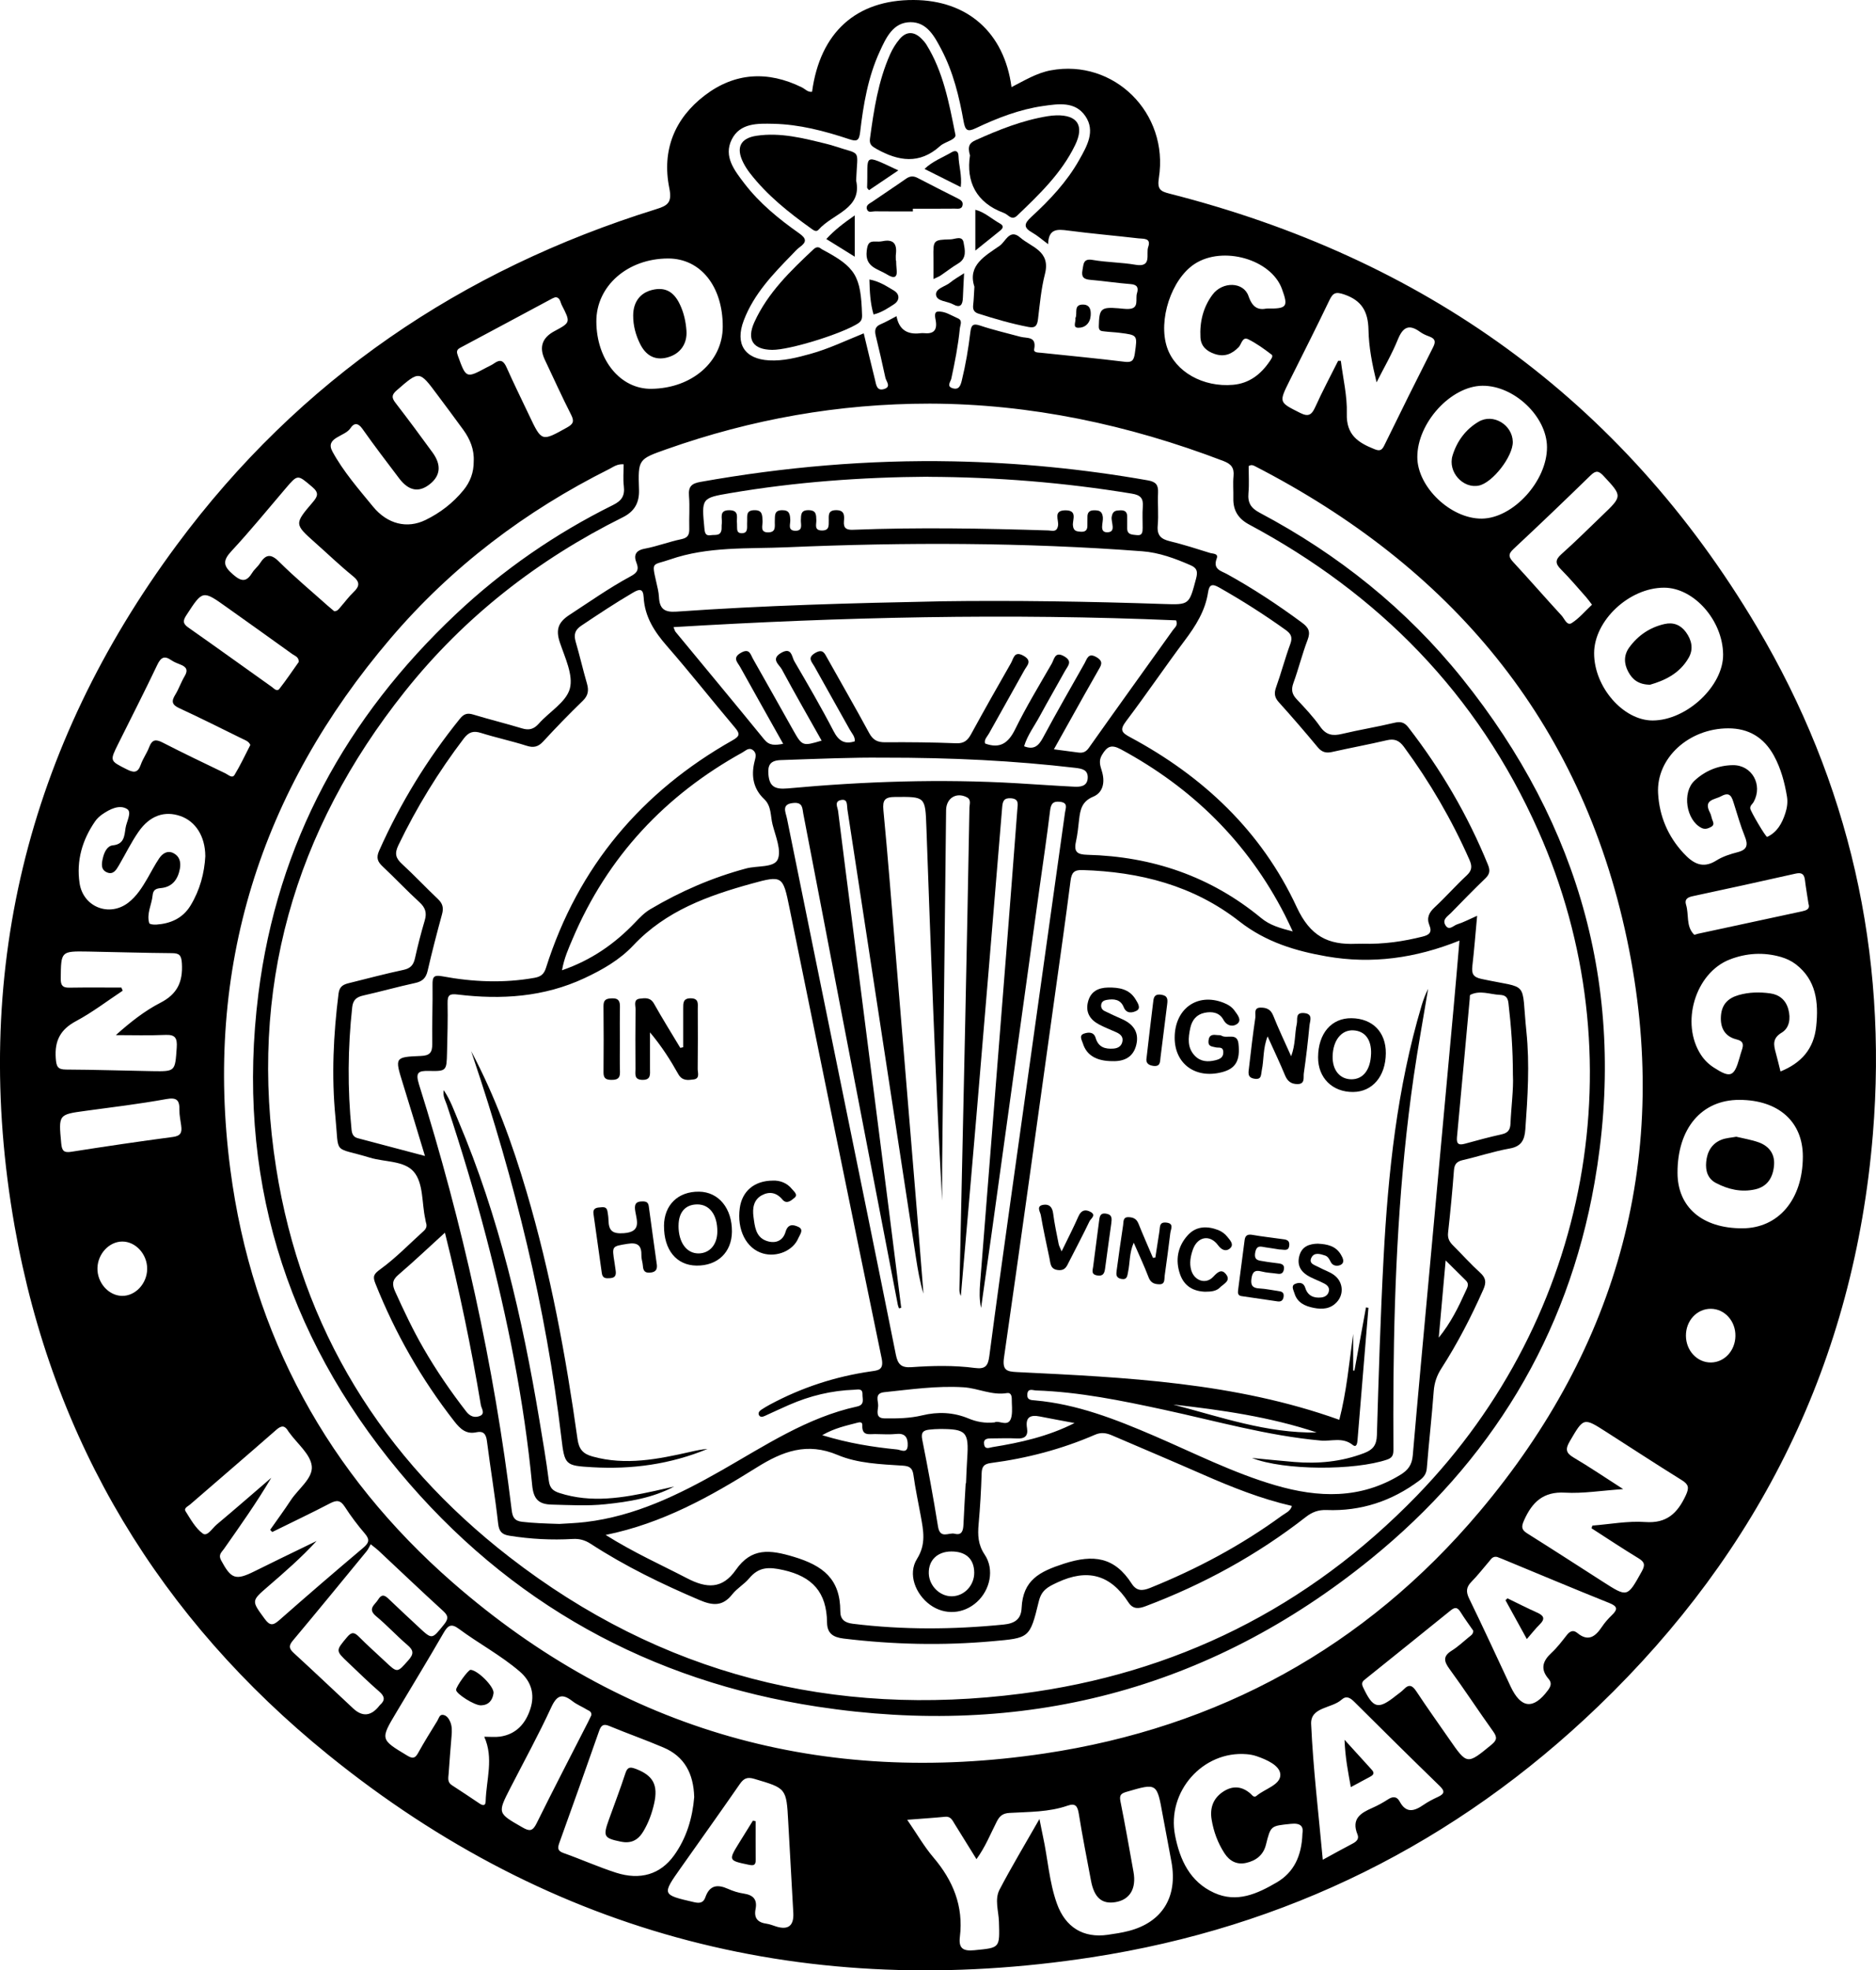<?xml version="1.0" encoding="UTF-8"?><svg id="Capa_2" xmlns="http://www.w3.org/2000/svg" viewBox="0 0 738.07 774.82"><defs><style>.cls-1{fill:#000;stroke-width:0px;}</style></defs><g id="Capa_1-2"><path class="cls-1" d="M319.49,36.08C322.65,12.73,336.86-.08,359.44,0c21.17.08,35.65,12.75,38.52,34.26,5.09-2.6,9.87-5.56,15.45-6.6,24.81-4.61,46.54,16.73,42.52,42.31-.71,4.53.64,5.27,4.25,6.19,99.05,25.22,177.58,80.25,231.05,170.38,36.28,61.15,51.47,128.12,45.61,199.46-7.33,89.2-44.57,163.91-107.87,224.81-56.3,54.17-123.16,87.09-199.3,98.84-110.92,17.1-212.04-7.93-300.55-79.61-65.86-53.34-108.36-122.67-123.38-207.87-17.38-98.63,4.86-188.35,63.83-267.9,48.37-65.24,112.14-108.19,188.32-131.93,4.64-1.45,6.63-2.46,5.44-8.33-3.04-14.96,2.13-27.49,13.95-36.5,11.87-9.05,24.86-9.72,38.2-3.15,1.3.64,2.34,1.97,4.01,1.73ZM365.76,158.72c-35.86,0-70.15,6.14-103.5,17.92-11.18,3.95-11.26,3.95-10.86,15.97.17,5.14-1.83,8.54-6.34,10.79-33.31,16.56-62.27,39.03-85.74,68.47-43.61,54.72-61.7,117.24-50.69,187.31,10,63.65,41.98,114.49,91.72,153.06,59.78,46.35,127.61,63.32,201.62,53.75,60.3-7.79,112.51-33.53,155.53-77.9,68.26-70.39,87.03-173.06,47.67-261.49-23.97-53.86-62.9-93.14-113.74-120.34-4.18-2.24-6.32-5.46-6.2-10.31.07-2.91-.21-5.84.07-8.73.32-3.3-.96-4.78-3.94-5.92-37.48-14.34-76.08-22.48-115.6-22.58ZM245.33,182.58c-2.56-.19-4.05,1.06-5.64,1.86-32.9,16.45-61.92,38.32-86.04,66.61-51.11,59.93-73.38,129.55-63.03,208.82,8.55,65.49,38.68,119.84,87.49,162.44,67.38,58.8,145.82,80.24,232.88,67.22,68.09-10.18,125.99-41.56,171.14-95.14,54.75-64.98,75.75-140.49,57.99-224.94-18.22-86.61-70.05-146.83-146.27-186.07-.73-.38-1.48-.79-2.6-.09,0,3.4.25,7-.07,10.55-.35,3.92.95,5.96,4.5,7.84,30.71,16.28,57.6,37.71,79.61,65.13,46.51,57.94,65.09,124.02,52.04,198.32-10.66,60.7-41.15,109.84-87.89,147.8-64.07,52.04-137.42,70.48-217.81,58.2-65.68-10.03-121.33-40.46-164.65-92.51-44.97-54.04-64.19-116.91-55.33-187.7,7.46-59.59,34.77-108.93,77.66-149.37,18.53-17.47,39.24-31.74,61.88-42.96,3.44-1.7,4.69-3.65,4.24-7.42-.34-2.81-.07-5.71-.07-8.58ZM352.72,124.34q1.3,7.15,8.28,6.79c.83-.04,1.67-.2,2.49-.12,3.58.36,5.33-.9,4.66-4.91-.2-1.17-.79-3.4.74-3.55,2.83-.28,5.36,1.52,7.94,2.62,2,.85.93,2.62.79,4.04-.65,6.65-1.95,13.18-3.35,19.69-.25,1.18-1.98,3.01.5,3.77,2.39.73,3.1-.87,3.61-2.98,1.55-6.32,2.62-12.71,3.4-19.16.32-2.61.99-3.45,3.77-2.52,5.21,1.75,10.58,2.98,15.89,4.42,2.58.7,6.45-.33,5.43,4.89-.28,1.42,1.64,1.29,2.75,1.41,10.93,1.16,21.88,2.19,32.79,3.53,2.89.36,3.67-.46,4.07-3.31,1.01-7.19,1.18-7.18-6-8.08-1.98-.25-3.99-.3-5.97-.55-1.09-.14-2.25-.07-2.21-1.97.14-6.99.81-7.68,7.72-7.12,1.33.11,2.66.31,3.99.26,4.37-.14,2.59-3.9,3.3-6.15.69-2.19.12-3.43-2.48-3.62-5.31-.41-10.59-1.23-15.9-1.68-2.55-.22-3.58-1.07-3.05-3.86.46-2.45.3-4.61,4.02-3.96,5.57.97,11.3.94,16.87,1.9,6.58,1.13,4.01-4.29,4.95-6.96,1.29-3.68-1.88-3.2-3.82-3.43-9.27-1.07-18.56-1.87-27.81-3.08-4.11-.54-7.58-.79-7.73,5.36-2.41-1.78-4.18-3.38-6.19-4.51-3.53-1.98-3.37-3.5-.41-6.21,7.22-6.62,13.98-13.77,18.86-22.46,3.01-5.35,6.46-11.25,2.37-17.2-4.02-5.85-10.6-4.8-16.58-3.95-9.31,1.33-18.05,4.72-26.52,8.74-3.27,1.55-4.14.87-4.78-2.67-1.74-9.76-4.08-19.4-8.71-28.23-2.71-5.17-5.68-10.85-12.21-10.8-6.84.06-9.58,6.08-12.08,11.54-4.61,10.02-6.44,20.83-7.71,31.71-.41,3.56-1.44,3.71-4.36,2.74-9.68-3.21-19.56-5.81-29.78-6.03-6.13-.13-13.14-.39-16.4,6.22-3.27,6.63,1.12,12.15,4.94,17.16,6.03,7.89,13.63,14.06,21.61,19.68,2.94,2.07,3.01,3.44.22,5.45-1.08.78-1.98,1.83-2.92,2.8-7.56,7.76-15.13,15.57-19.1,26.04-3.5,9.23.37,15.15,9.98,15.68,5.56.31,10.9-1.07,16.22-2.54,7.21-1.99,13.98-5.25,21.01-8.09,1.52,6.31,2.93,12.28,4.42,18.22.47,1.89.64,4.56,3.56,3.69,2.98-.89.84-3,.53-4.49-1.17-5.51-2.46-10.99-3.78-16.46-.5-2.07-.31-3.6,1.9-4.53,2.12-.89,4.12-2.07,6.25-3.17ZM408.94,715.25c.63,3.12.97,4.96,1.37,6.79,1.94,8.83,2.45,18,5.51,26.54,3.38,9.42,10.49,13.61,19.97,12.26,2.8-.4,5.61-.82,8.35-1.54,13.09-3.42,19.21-13.29,16.77-26.97-1.11-6.22-2.35-12.42-3.48-18.64-2.28-12.65-2.24-12.57-14.2-9.08-2.25.66-2.91,1.31-2.41,3.79,1.85,9.21,3.47,18.46,5.13,27.71,1.18,6.59-1.45,10.94-7.09,11.88-5.34.89-8.38-1.76-9.63-8.42-1.63-8.73-3.38-17.44-4.78-26.21-.48-3-1.25-4.42-4.37-3.33-7.44,2.6-15.24,2.43-22.94,2.88-2.5.15-3.79,1.09-4.94,3.31-2.49,4.86-4.5,10.03-8.03,14.87-3.07-4.95-5.83-9.4-8.59-13.85-.88-1.42-1.52-3.03-3.7-2.82-4.71.46-9.44.76-14.96,1.19,3.73,5.41,6.61,10.45,10.29,14.78,7.69,9.04,11.91,19.09,10.43,31.26-.56,4.59,1.32,5.69,5.74,5.25,10.02-.99,9.96-.73,9.63-11.21-.13-4.22-1.79-8.76.25-12.64,4.72-9,9.96-17.71,15.71-27.79ZM107.1,602.45c-.27-.29-.54-.58-.81-.87,2.71-3.87,5.52-7.68,8.11-11.63,2.95-4.49,8.78-8.64,8.26-13.42-.51-4.69-5.74-8.85-8.9-13.24-.1-.14-.22-.26-.3-.41-1.29-2.26-2.59-2.53-4.69-.68-11.27,9.88-22.66,19.62-33.99,29.44-.82.71-2.57,1.4-1.77,2.65,1.98,3.14,3.91,6.66,6.75,8.75,1.8,1.33,3.74-2.06,5.45-3.49,7.24-6.06,14.36-12.27,21.52-18.43-5.78,9.8-12.24,18.89-18.64,28.01-.89,1.26-2.3,2.23-1.11,4.44,3.95,7.33,5.67,8.02,13.01,4.39,3.45-1.7,6.89-3.41,10.35-5.09,4.73-2.31,9.47-4.59,14.21-6.89-6.05,6.59-12.62,12.29-19.2,17.97-6.55,5.66-6.41,5.54-1.22,12.64,2.07,2.84,3.34,2.64,5.76.51,10.87-9.58,21.85-19.03,32.92-28.36,2.28-1.92,2.85-3.21.73-5.68-2.86-3.33-5.52-6.87-7.91-10.57-1.68-2.6-3.18-2.65-5.72-1.34-7.52,3.91-15.18,7.55-22.78,11.29ZM626.15,600.97c.11-.35.22-.7.33-1.05,6.95-.54,13.96-1.89,20.85-1.4,8.38.59,12.63-3.43,15.91-10.5,1.41-3.04,1.11-4.29-1.58-5.97-9.96-6.19-19.78-12.6-29.66-18.93-9.04-5.79-8.92-5.72-14.4,3.64-1.75,2.99-1.64,4.55,1.43,6.36,6.24,3.68,12.26,7.76,19.57,12.45-8.69.6-15.84,1.8-22.9,1.4-8.51-.49-12.91,3.68-16.14,10.98-1.2,2.71-.81,3.72,1.43,5.13,9.93,6.23,19.78,12.61,29.66,18.94,9.68,6.2,9.58,6.15,15.27-4.07,1.39-2.51,1.15-3.69-1.25-5.15-6.25-3.8-12.36-7.86-18.52-11.82ZM190.52,682.95c2.28,0,4.26.23,6.17-.04,6.31-.9,10.06-5.01,11.97-10.93,1.87-5.8.33-10.81-4.23-14.72-7.44-6.37-16.07-10.94-23.89-16.73-3.03-2.25-4.33-1.35-6.03,1.6-6.02,10.43-12.28,20.71-18.46,31.05-6.5,10.86-6.46,10.8,4.19,17.2,2.06,1.24,3.05,1.14,4.25-1.03,2.38-4.31,4.99-8.47,7.57-12.66.58-.93.8-2.54,2.27-2.33,1.39.2,2.25,1.44,2.79,2.7.76,1.76.7,3.65.54,5.55-.42,4.94-.8,9.88-1.15,14.82-.12,1.65-.6,3.38,1.26,4.57,3.67,2.34,7.27,4.81,10.9,7.22,1.16.77,2.35,1.08,2.4-.86.22-8.43,3.27-16.92-.55-25.4ZM273.12,706.7c-.25-9.32-3.9-16.01-12.02-19.48-7.06-3.02-14.31-5.56-21.4-8.5-2.35-.98-3.23-.21-4,1.98-5.13,14.63-10.32,29.24-15.58,43.82-.77,2.12-.89,3.3,1.62,4.18,6.92,2.44,13.65,5.48,20.63,7.72,9.55,3.06,17.45.64,22.8-6.77,4.99-6.91,7.29-14.9,7.95-22.95ZM526.46,141.88c.35,0,.7,0,1.06,0,.86,6.91,2.56,13.85,2.35,20.73-.27,8.51,4.57,11.5,10.89,14.02,1.92.76,2.84.61,3.83-1.42,6.33-12.97,12.76-25.9,19.28-38.77,1.18-2.34.55-3.35-1.6-4.14-1.24-.46-2.51-1.01-3.58-1.79-4.3-3.13-6.72-1.99-8.73,2.97-2.36,5.81-5.55,11.26-8.38,16.87-1.74-7.14-3.05-13.87-3.18-20.63-.14-7.2-2.64-11.55-9.53-13.92-3.39-1.16-4.45-.67-5.9,2.37-5.05,10.58-10.38,21.01-15.6,31.51-4.3,8.64-4.22,8.48,4.12,12.68,3.23,1.63,4.54.86,5.96-2.28,2.79-6.17,5.98-12.15,9.01-18.2ZM47.76,388.36l.52,1.22c-6.09,4.03-11.94,8.53-18.33,11.94-6.13,3.27-8.52,7.65-8.01,14.65.24,3.27.75,4.41,4.06,4.42,11.32.05,22.64.44,33.96.63,9.1.15,8.91.1,9.57-9.26.27-3.87-.67-5.16-4.51-4.99-6.47.28-12.97.08-19.45.08,5.76-5.15,11.37-9.55,17.57-12.74,6.59-3.38,8.86-8.2,8.42-15.46-.2-3.25-1-4.01-3.95-4.03-10.99-.08-21.98-.44-32.96-.63-10.74-.18-10.64-.15-10.75,10.67-.03,2.77.85,3.57,3.39,3.53,6.82-.11,13.64-.04,20.47-.04ZM145.85,607.25c-.57.99-.97,1.97-1.61,2.75-9.66,11.77-19.31,23.55-29.08,35.21-1.77,2.11-1.32,3.23.5,4.89,7.83,7.17,15.53,14.49,23.3,21.73q5.41,5.04,10.18-.94c.11-.13.2-.28.32-.39,2.13-1.87,1.96-3.39-.23-5.3-4.2-3.63-8.17-7.55-12.21-11.37-5.07-4.78-4.94-4.69-.47-10.05,1.79-2.15,2.87-1.96,4.66-.15,3.32,3.35,6.87,6.47,10.3,9.71,4.91,4.63,4.74,4.49,9.14-.45,2.21-2.49,2.13-3.9-.36-6.02-4.23-3.59-8-7.76-12.28-11.28-3.59-2.96-.53-4.48.76-6.57,1.69-2.73,3.03-1.34,4.59.16,3.77,3.62,7.61,7.16,11.43,10.72,5.23,4.88,5.14,4.8,9.79-.96,1.69-2.09,2.07-3.36-.17-5.39-8.6-7.83-17.01-15.86-25.51-23.81-.71-.67-1.51-1.23-3.06-2.49ZM312.11,752.26c-.67-11.95-1.35-23.9-2-35.85-.72-13.3-.75-13.17-13.37-16.9-2.81-.83-4.14-.18-5.72,2.1-7.62,11-15.4,21.89-23.12,32.82-7.55,10.69-7.54,10.64,5.18,13.58,2.1.49,3.65.31,4.41-1.89,1.69-4.86,4.81-5.2,8.93-3.35,1.96.88,4.09,1.55,6.21,1.86,3.58.54,5.4,2.21,4.63,6.09-.73,3.67.98,5.31,4.36,5.76,1.3.18,2.56.73,3.83,1.12q7.04,2.13,6.66-5.34ZM520.41,731.33c4.42-2.4,8.04-4.44,11.73-6.35,1.52-.79,2.65-1.85,1.95-3.57-2.55-6.19,1.23-8.46,5.79-10.46,2.13-.94,4.21-2.07,6.17-3.35,1.9-1.25,3.5-1.24,4.61.81,2.61,4.83,5.81,3.79,9.4,1.32,1.79-1.23,3.75-2.23,5.71-3.14,2.51-1.16,2.8-2.19.64-4.28-11.26-10.92-22.41-21.96-33.53-33.03-1.64-1.63-3.16-2.62-5.1-.88-3.87,3.47-12.24,2.8-11.94,9.56.79,17.56,2.91,35.06,4.58,53.38ZM588.97,612.24c-1.71-.32-2.31.84-3.06,1.71-2.32,2.68-4.49,5.52-6.97,8.03-2.09,2.12-2.26,3.92-.92,6.67,5.58,11.44,10.89,23.02,16.3,34.55q6.11,13.01,14.68,1.48c1.23-1.65,1.56-2.97.25-4.48-3.39-3.92-2.27-7.09,1.19-10.28,2.21-2.04,4.07-4.51,5.95-6.9,1.25-1.6,2.55-2.21,4.19-.86,4.28,3.54,7.08,1.42,9.65-2.41,1.12-1.68,2.49-3.23,3.94-4.62,2.43-2.33,2.17-3.48-1.04-4.77-14.08-5.64-28.06-11.53-42.08-17.32-.77-.32-1.55-.6-2.08-.81ZM679.91,286.41c-15.49.02-28.35,11.74-27.57,25.58.5,8.96,3.86,16.87,9.98,23.48,3.76,4.06,7.55,6.33,12.98,2.89,2.5-1.58,5.49-2.51,8.38-3.26,3.81-.99,4.11-2.92,2.73-6.32-1.66-4.09-2.85-8.39-4.2-12.61-.81-2.53-1.38-5.07-5-3.09-2.68,1.47-7.21,1.29-4.43,6.56.39.74.51,1.63.78,2.43.37,1.1,1.17,2.26-.35,3.09-1.19.65-2.4,1.1-3.79.41-6.04-3.02-7.75-13.98-2.7-18.63,4.21-3.88,9.34-5.98,15.03-6.05,7.52-.09,11.88,7.74,8.19,14.46-.47.86-1.47,1.4-1.34,2.6.11,1.09,6.16,11.37,6.65,11.15,3.93-1.82,5.85-5.32,7.15-9.31.7-2.15,1.01-4.36.64-6.58-.93-5.59-2.4-11.04-5.11-16.01-3.92-7.19-9.95-10.81-18-10.79ZM627.17,256.9c0,13.29,11.49,26.45,23.05,26.42,13.38-.04,27.81-13.55,27.7-25.95-.12-13.39-11.47-26.24-23.19-26.27-13.73-.03-27.56,12.92-27.56,25.79ZM262.88,101.65c-15.98,0-28.34,10.85-28.26,24.82.08,15.11,9.46,26.57,21.63,26.43,15.99-.18,28.07-10.68,28.1-24.43.04-15.86-8.73-26.82-21.46-26.82ZM684.35,432.51c-14.88-.05-24.43,11.22-24.37,28.75.05,13.47,9.75,21.77,25.44,21.76,14.26,0,23.84-11.32,23.87-28.19.03-13.7-9.56-22.28-24.94-22.32ZM608.63,175.8c-.07-12-12.95-24.22-25.4-24.11-12.42.12-25.65,14.61-25.62,28.07.02,11.78,13.23,24.34,25.43,24.18,12.32-.16,25.67-14.84,25.59-28.14ZM512.4,721.12c.52-2.86-.6-4.34-4.6-3.91-7.85.83-7.85.62-9.75,8.22-1.03,4.11-3.94,6.25-7.74,7.12-3.65.83-6.53-.64-8.58-3.8-2.62-4.04-4.27-8.51-5.05-13.27-.72-4.41.56-8.17,4.25-10.73,3.74-2.6,7.47-2.53,11.01.54.72.62,1.36,1.8,2.46.87,3.27-2.75,9.3-4.25,9.32-8.18.01-3.66-5.32-6.01-9.36-7.39-1.25-.43-2.59-.67-3.91-.78-17.15-1.42-31.5,14.67-28.15,31.91,1.88,9.69,5.87,18.28,15.36,22.6,8.97,4.09,16.96.39,24.58-4.05,6.77-3.94,9.86-10.37,10.17-19.14ZM186.37,181.45c.25-4.68-1.42-8.72-4.06-12.38-3.38-4.67-6.84-9.26-10.28-13.88-7.09-9.53-7.03-9.45-15.95-1.69-2.04,1.78-2.04,2.89-.48,4.92,4.96,6.43,9.81,12.96,14.59,19.54,3.57,4.91,3.1,9.16-1.16,12.49-4.24,3.32-8.23,2.61-11.97-2.31-4.91-6.47-9.84-12.94-14.53-19.58-1.74-2.46-3.36-2.18-4.63-.2-2.18,3.39-10.15,3.62-7.11,9.2,4.26,7.83,10.27,14.71,15.95,21.64,5.7,6.95,13.45,8.79,20.63,5.3,5.77-2.8,10.83-6.68,14.97-11.74,2.67-3.26,4.06-7.02,4.03-11.3ZM80.77,336.61c-.05-7.72-3.8-13.6-9.74-15.69-6.24-2.19-12.07-.25-16.52,6.15-2.89,4.15-5.13,8.78-7.7,13.17-1.04,1.78-2.21,3.82-4.64,2.85-2.66-1.06-2.19-3.58-1.68-5.74.52-2.22,1.68-4.71,3.89-4.93,4.44-.43,4.55-3.62,5.01-6.78.38-2.58,2.64-6.26.6-7.51-3.01-1.85-6.76.04-9.74,2.09-1.09.75-2.12,1.72-2.87,2.82-5.01,7.26-7.38,15.39-6.08,24.21,1.4,9.48,11.73,13.47,19.2,7.7,3.26-2.52,5.43-5.98,7.49-9.51,1.54-2.64,2.92-5.38,4.63-7.9,1.3-1.91,3.24-3.24,5.6-2.06,2.4,1.2,3.03,3.5,2.56,6.1-.79,4.31-3.06,7.25-7.5,7.65-1.97.18-3.03.69-3.24,2.87-.35,3.67-2.44,7.13-1.33,10.92.13.45,1.81.64,2.75.57,5.59-.38,10.41-2.43,13.5-7.5,3.7-6.07,5.46-12.79,5.82-19.48ZM700.5,421.34c8.17-3.32,13.13-8.83,14.05-17.78.97-9.43.02-18.21-8.07-24.4-1.69-1.29-3.77-2.25-5.81-2.84-6.77-1.95-13.56-1.56-20.11.98-13.63,5.27-19.53,25.12-11.3,37.59,1.33,2.02,3.02,3.64,5.01,4.92,6.53,4.23,7.99,3.68,10.09-3.77.28-.98.55-1.97.88-2.94.76-2.2.86-3.66-2.08-4.38-4.48-1.11-6.44-4.44-6.09-9.23.33-4.59,2.85-7.01,6.98-8.19,4.1-1.17,8.25-1.24,12.38-.67,3.52.49,6.12,2.5,7.15,6.25,1.01,3.67.4,7.4-2.6,9.19-3.77,2.25-3.18,4.86-2.31,8.04.63,2.29,1.17,4.6,1.83,7.22ZM498.32,121.33c8.08.13,8.6-.67,6.02-7.74-4.25-11.64-23.24-17.05-34.34-9.8-9.14,5.97-14.46,22.1-10.84,32.85,3.22,9.56,14.18,15.74,26.01,14.68,6.28-.57,10.8-4.04,14.31-9.17.57-.84,1.56-2.12.81-2.69-2.92-2.23-5.94-4.42-9.2-6.04-2.34-1.16-2.62,1.93-3.75,3.09-2.74,2.81-5.71,3.96-9.48,2.67-3.11-1.06-5.37-2.98-5.57-6.46-.34-6.16,1.1-11.98,4.77-16.87,3.91-5.23,12.19-5.1,14.14.6,1.64,4.78,4.04,5.49,7.14,4.89ZM579.65,641.3c-1.64-2.38-3.45-4.82-5.06-7.41-1.18-1.91-2.19-1.97-3.9-.58-11.09,9-22.25,17.9-33.37,26.86-1.01.81-1.94,1.43-1.07,3.28,3.96,8.4,5.89,8.99,12.88,3.42,1.05-.84,2.2-1.58,3.13-2.54,2.09-2.18,3.41-1.59,4.98.79,4.2,6.36,8.63,12.55,12.97,18.81,7.02,10.12,6.96,10.04,16.55,2.18,2.2-1.8,2.33-2.95.69-5.25-5.82-8.11-11.28-16.49-17.17-24.54-2.24-3.06-2.62-5.06.88-7.23,2.4-1.49,4.51-3.49,6.72-5.3.75-.61,1.71-1.08,1.75-2.49ZM131.52,240.36c1.36-.01,1.86-1,2.51-1.73,1.68-1.9,3.18-3.99,5.01-5.72,2.49-2.36,2.68-4.03-.23-6.39-5.1-4.13-9.84-8.71-14.76-13.07-8.24-7.33-8.33-7.39-1-15.96,2.03-2.38,2.48-3.74-.23-6.03-5.78-4.89-5.62-5.04-10.45.61-7.03,8.23-13.88,16.65-21.24,24.56-3.59,3.86-3.38,5.9.58,9.31,3.46,2.99,5.33,2.87,7.59-.81.79-1.29,2.08-2.24,2.9-3.52,2.3-3.59,4.28-4.05,7.61-.72,6.09,6.07,12.71,11.57,19.12,17.3.88.78,1.79,1.52,2.57,2.18ZM98.49,292.93c-.68-1.46-1.97-1.84-3.12-2.4-8.26-4.03-16.46-8.2-24.8-12.03-2.91-1.34-3.25-2.67-1.62-5.3,1.42-2.3,2.28-4.95,3.68-7.27,1.49-2.47.67-3.7-1.65-4.6-1.24-.48-2.52-.98-3.61-1.73-2.73-1.88-4.09-1.09-5.51,1.89-4.96,10.43-10.23,20.72-15.37,31.06-3.35,6.74-3.28,6.61,3.32,9.95,2.74,1.39,4.4,1.58,5.58-1.81.84-2.39,2.4-4.51,3.3-6.89,1.13-3.02,2.62-3.17,5.29-1.8,8.18,4.2,16.47,8.15,24.75,12.14,1.1.53,2.62,2.09,3.54.59,2.28-3.74,4.14-7.76,6.23-11.81ZM218.42,116.91c-.48.19-.8.28-1.1.44-12.09,6.47-24.17,12.97-36.27,19.41-1.6.85-1.4,1.77-.86,3.27,3.18,8.73,3.22,8.79,11.18,4.52,1.03-.55,2.13-1.01,3.08-1.69,2.39-1.7,3.68-1.03,4.86,1.63,2.83,6.37,5.93,12.61,8.91,18.91,4.92,10.37,4.87,10.28,14.88,4.7,2.45-1.36,2.91-2.42,1.58-5.03-3.62-7.11-6.91-14.4-10.33-21.61q-3.48-7.33,3.72-11.2c6.41-3.44,6.45-3.46,2.96-10.26-.62-1.2-.67-3.17-2.6-3.1ZM626.33,237.79c-.87-1.13-1.53-2.09-2.29-2.95-3.25-3.66-6.41-7.41-9.85-10.87-2.29-2.29-2.45-3.78.12-6.06,5.53-4.91,10.77-10.16,16.12-15.28,7.93-7.59,7.85-7.52.46-15.47-1.93-2.08-3.05-2.23-5.12-.21-10.01,9.75-20.1,19.41-30.32,28.94-2.19,2.04-1.91,3.19-.06,5.19,6.42,6.92,12.61,14.07,19.01,21.01,1.12,1.21,2.07,4.12,3.96,2.92,2.9-1.84,5.22-4.65,7.96-7.21ZM232.64,674.52c.22-1.57-1.02-1.77-1.77-2.25-1.84-1.15-3.92-1.95-5.62-3.28-3.91-3.04-6.06-2.61-8.35,2.34-4.97,10.78-10.69,21.2-16.11,31.76-5.12,9.99-5.06,9.88,4.73,15.5,2.74,1.58,4.02,1.61,5.58-1.56,6.61-13.38,13.5-26.62,20.29-39.92.46-.9.89-1.83,1.26-2.61ZM71.29,442.66c-.25-2.04-.74-4.08-.7-6.11.09-3.97-1.06-5.1-5.22-4.34-10.49,1.9-21.08,3.18-31.65,4.61-10.79,1.46-10.69,1.4-9.63,12.8.27,2.92,1.03,3.76,3.92,3.31,13.33-2.09,26.68-4.07,40.06-5.84,3.03-.4,3.6-1.8,3.21-4.42ZM711.52,355.46c-.52-3.41-1.05-6.44-1.42-9.48-.31-2.51-1.51-2.93-3.77-2.42-13.45,3.03-26.92,5.99-40.4,8.86-1.97.42-3.26,1.19-2.6,3.33,1.22,3.89-.11,8.49,3.16,11.75.2.2.93-.18,1.42-.29,13.64-2.94,27.28-5.86,40.92-8.81,1.69-.37,3.39-.83,2.7-2.93ZM117.54,260.3c.04-1.99-1.51-2.35-2.48-3.05-8.57-6.19-17.2-12.29-25.81-18.43-9.56-6.82-9.49-6.78-15.9,3.06-1.41,2.16-1.49,3.33.74,4.89,10.99,7.7,21.87,15.56,32.82,23.33.87.62,2.02,2.05,3.02.77,2.7-3.45,5.15-7.11,7.61-10.57ZM57.9,499c.05-5.78-4.53-10.81-9.82-10.78-5.1.03-9.56,4.76-9.74,10.34-.19,5.74,4.27,10.88,9.56,11.03,5.3.15,9.95-4.78,10-10.59ZM673.12,514.67c-5.5-.04-9.85,4.64-9.83,10.57.02,5.9,4.45,10.62,9.89,10.54,5.26-.08,9.46-4.61,9.58-10.35.13-5.9-4.2-10.72-9.64-10.76Z"/><path class="cls-1" d="M581.14,360.16c-.66,7.15-1.15,13.43-1.87,19.69-.34,3.01.25,4.39,3.56,5.1,19.2,4.13,15.57.06,17.7,20.72,1.32,12.84.5,25.64-.42,38.45-.31,4.29-1.64,6.71-6.17,7.52-6.21,1.1-12.26,3.13-18.43,4.55-2.31.53-3.3,1.52-3.49,4.04-.61,8.19-1.41,16.36-2.31,24.52-.24,2.16.52,3.57,1.91,4.96,3.59,3.58,6.98,7.37,10.72,10.77,2.26,2.06,2.48,3.78,1.25,6.58-4.77,10.76-10.14,21.17-16.49,31.03-1.8,2.8-2.79,5.62-3.04,9.01-.74,10.06-1.91,20.09-2.7,30.16-.18,2.36-1.22,3.65-2.93,4.93-10.89,8.14-23.05,12.12-36.49,11.61-3.2-.12-5.65.76-8.19,2.74-19.23,15-40.32,26.5-62.98,35.06-2.83,1.07-5.03,1.28-6.85-1.53-7.11-10.96-16.18-13.29-27.95-7.78-3.76,1.76-6.21,2.99-7.29,7.47-3.53,14.6-3.76,14.34-18.39,15.65-19.5,1.74-38.91,1.29-58.35-1.06-4.22-.51-6.51-2.04-6.56-6.34-.14-11.86-5.75-18.04-17.2-20.61-5.76-1.29-9.63-1.29-13.46,3.29-1.94,2.32-4.75,3.88-6.61,6.24-3.81,4.85-7.73,4.48-12.96,2.25-14.8-6.3-29.21-13.29-42.75-22.09-2.23-1.45-4.4-2.06-7.02-1.91-8.34.48-16.64.06-24.91-1.27-2.77-.44-4.11-1.43-4.48-4.74-1.21-10.87-3.05-21.66-4.42-32.52-.36-2.87-1.5-4-4.13-3.43-4.05.89-6.37-1.31-8.72-4.32-12.91-16.53-23.23-34.59-31.04-54.2-1.11-2.8-.66-3.69,1.97-5.6,6.09-4.42,11.41-9.95,17.04-15.03.97-.87,1.38-1.87.93-3.19-.17-.48-.19-1.01-.3-1.51-1.42-6.31-.65-14.04-4.53-18.59-3.78-4.42-11.39-3.77-17.26-5.55-14.74-4.48-12.07-.64-13.56-15.9-1.59-16.26-.8-32.46,1.23-48.65.37-2.96,2.05-3.58,4.19-4.11,7.12-1.76,14.21-3.66,21.37-5.18,2.73-.58,3.92-1.92,4.51-4.59,1.11-5,2.38-9.96,3.84-14.86.9-3.01.23-5.03-2.06-7.13-4.97-4.55-9.61-9.49-14.53-14.11-1.99-1.86-2.58-3.41-1.36-6.16,8.37-18.78,18.98-36.08,31.83-51.97,1.52-1.88,2.93-2.27,5.16-1.59,6.38,1.93,12.86,3.52,19.24,5.45,2.72.82,4.63.34,6.59-1.87,4.14-4.67,10.8-8.46,12.22-13.8,1.41-5.29-1.94-12.18-3.93-18.1-1.71-5.09-.64-8,3.8-10.88,7.87-5.13,15.56-10.56,23.82-15.03,2.31-1.25,3.76-2.33,2.53-5.39-1.18-2.95-.43-4.91,3.2-5.59,4.88-.92,9.6-2.74,14.47-3.75,2.6-.54,3.15-1.8,3.09-4.19-.12-4.28.24-8.58-.11-12.83-.31-3.74,1.08-4.89,4.52-5.5,32.92-5.87,66.05-8.74,99.46-8.08,25.69.51,51.19,3.01,76.52,7.47,3.22.57,4.19,1.78,4.04,4.93-.2,4.27.25,8.59-.13,12.83-.35,3.94,1.35,5.34,4.74,6.17,5.33,1.3,10.59,2.97,15.83,4.62,1.07.34,3.41.14,2.65,2.14-1.64,4.34,1.69,4.88,4,6.15,10.29,5.68,20.08,12.13,29.56,19.14,2.54,1.88,3.43,3.49,2.19,6.73-2.13,5.56-3.55,11.39-5.59,16.99-.96,2.65-.56,4.42,1.31,6.39,3.24,3.44,6.52,6.91,9.24,10.78,2.37,3.37,4.99,3.7,8.57,2.84,6.81-1.62,13.73-2.73,20.53-4.36,2.44-.58,3.96-.29,5.57,1.78,12.83,16.57,23.37,34.5,31.33,54.05.93,2.28.69,3.69-1.04,5.35-4.62,4.45-9.1,9.05-13.58,13.64-1.23,1.26-3.39,2.43-2.2,4.62,1.41,2.61,3.24.25,4.74-.21,2.35-.72,4.57-1.92,7.8-3.34ZM537.42,514.13c.32.05.64.1.96.15-1.43,17.36-2.85,34.73-4.3,52.09-.1,1.15-.37,3.06-1.89,1.83-3.95-3.18-8.38-1.35-12.55-1.72-20.98-1.89-41.23-7.7-61.74-12.12-16.63-3.59-33.26-7.01-50.3-7.58-1.25-.04-3.26-1.05-3.43,1.55-.15,2.29,1.56,2.23,3.06,2.36,16.49,1.46,31.7,7.43,46.78,13.91,15.8,6.79,31.18,14.63,47.74,19.46,16.92,4.94,33.44,5.54,49.24-4.13,2.98-1.83,4.52-3.89,4.83-7.55,2.03-23.69,4.26-47.36,6.43-71.04,3.2-34.92,6.42-69.84,9.61-104.76.8-8.72,1.53-17.45,2.33-26.7-17.35,6.97-34.52,9.29-52.17,6.23-12.34-2.14-24.01-5.65-34.41-13.78-18.09-14.16-39.29-19.53-61.8-20.19-3.27-.1-4.22,1.05-4.63,4.23-1.95,15.26-4.13,30.49-6.26,45.73-6.59,47.23-13.1,94.48-19.91,141.67-.73,5.06,1.05,5.59,5.04,5.78,42.85,2.09,85.74,4.04,126.87,18.77,2.85-11.01,3.89-22.4,5.46-33.77v14.4c.16,0,.32.02.49.03,1.51-8.28,3.03-16.56,4.54-24.83ZM220.16,599.26c2.24-.16,6.25-.27,10.21-.74,19.43-2.3,36.67-10.71,53.49-20.29,17.15-9.77,33.73-20.86,53.32-25.13,3.16-.69,2.08-2.96,2.14-4.78.08-2.51-1.83-1.87-3.23-1.82-8.91.31-17.45,2.38-25.64,5.96-3.21,1.41-6.39,2.89-9.59,4.35-.81.37-1.74.58-2.23-.28-.49-.85.11-1.66.84-2.14,1.11-.74,2.27-1.42,3.45-2.06,12.51-6.73,25.77-11.04,39.74-13.05,2.91-.42,5.16-.53,4.2-5.16-12.23-59.03-24.2-118.13-36.28-177.2-2.55-12.49-2.72-12.81-14.92-9.43-17.11,4.73-33.67,10.64-46.52,24.3-5.34,5.68-12.12,9.55-19.15,12.84-15.99,7.48-32.79,8.54-49.91,6.46-3.19-.39-4.05.15-3.99,3.42.13,6.5-.06,13.01-.22,19.52-.17,7.06-.22,7.25-7.11,7.1-4.14-.09-5.41.52-3.91,5.32,17.19,54.65,29.54,110.43,36.47,167.44.33,2.7,1.07,4.19,4.1,4.54,4.32.5,8.63.66,14.72.84ZM167.19,454.57c-3.09-10.16-5.86-19.4-8.73-28.61-3.16-10.14-3.2-10.31,7.15-10.72,3.56-.14,4.5-1.42,4.45-4.85-.12-7.7.21-15.41.11-23.11-.04-3.11.45-4,3.86-3.36,12.02,2.23,24.13,2.77,36.28.59,2.48-.45,3.71-1.44,4.49-3.89,12.68-40.04,37.8-69.38,73.43-89.52,2.99-1.69,2.89-2.64.87-5.04-8.95-10.6-17.55-21.52-26.67-31.97-4.92-5.64-8.78-11.5-9.2-19.26-.19-3.55-1.74-3.22-4.18-1.79-6.95,4.07-13.66,8.52-20.35,13-2.59,1.73-3.01,3.59-2.18,6.43,1.58,5.4,2.83,10.9,4.4,16.3.79,2.73.5,4.75-1.66,6.84-5.34,5.16-10.51,10.5-15.55,15.97-2.01,2.18-3.84,2.55-6.6,1.66-5.87-1.88-11.93-3.15-17.8-5-2.98-.94-4.84-.46-6.82,2.14-9.99,13.12-18.58,27.1-25.77,42.04-1.59,3.31-.98,5.1,1.47,7.35,4.84,4.45,9.35,9.27,14.13,13.79,1.83,1.73,2.27,3.44,1.6,5.9-2.02,7.4-3.96,14.84-5.68,22.32-.68,2.93-2.15,4.18-4.95,4.78-6.83,1.48-13.58,3.39-20.4,4.92-2.61.59-4,1.71-4.32,4.6-1.75,16.05-1.87,32.1-.26,48.17.18,1.77.79,2.9,2.47,3.34,8.47,2.24,16.94,4.47,26.41,6.98ZM238.27,603.59c11.02,6.93,21.69,11.67,32.05,17.05,7.7,4,13.84,4.33,19.19-3.31,6.14-8.77,13.31-7.99,22.8-5.13,11.47,3.46,18.29,8.68,18.29,21.42,0,3.11,1.59,4.49,4.91,4.9,19.78,2.44,39.53,2.29,59.33.32,4.3-.43,6.88-2.01,7.09-6.5.51-11.04,7.06-14.33,16.65-17.44,11.66-3.79,19.93-2.61,26.66,7.85,1.9,2.95,4.17,2.92,7.26,1.67,18.36-7.41,35.75-16.66,51.84-28.41,1.42-1.04,3.31-1.67,3.93-3.82-12.14-2.78-23.59-7.36-34.92-12.32-11.93-5.23-23.92-10.31-35.89-15.44-2.17-.93-4.23-1.3-6.65-.24-13.1,5.68-26.79,9.27-40.88,11.11-2.73.36-3.64,1.29-3.73,4.08-.2,6.67-.59,13.34-1.19,19.98-.38,4.32-.25,8.03,2.4,11.99,3.91,5.84,2.11,13.9-3.06,18.6-5.3,4.82-12.73,5.27-18.45,1.11-5.75-4.19-8.83-12.14-5.14-18.02,3.68-5.87,2.52-11.15,1.49-16.9-.97-5.38-2.15-10.73-2.88-16.14-.39-2.89-1.71-3.5-4.26-3.66-8.65-.56-17.62-.85-25.55-4.19-12.06-5.09-21.63-1.49-31.93,4.96-18.19,11.38-36.92,21.91-59.34,26.48ZM354.54,514.28c-.29.07-.57.14-.86.21-.15-.46-.35-.9-.45-1.37-7.32-37.9-14.64-75.8-21.93-113.71-5.1-26.5-10.14-53.01-15.28-79.51-.38-1.96-.14-4.41-3.67-4.16-5.13.36-3.25,3.58-2.74,6.1,6.87,33.98,13.81,67.94,20.73,101.91,7.4,36.31,14.83,72.62,22.11,108.95.77,3.86,2.16,5.2,6.18,4.92,8.3-.59,16.69-.77,24.96.32,4.09.54,5.13-.87,5.63-4.62,2.67-20.34,5.49-40.66,8.34-60.98,7.14-50.96,14.32-101.91,21.45-152.87.23-1.63,1.3-3.78-1.87-4.16-2.85-.34-3.68.71-4.02,3.54-1.25,10.35-2.8,20.67-4.24,31-6.22,44.87-12.44,89.75-18.67,134.62-1.38,9.95-2.82,19.9-4.23,29.85-.72-3.33-.62-6.56-.37-9.77.88-11.43,1.8-22.86,2.71-34.29,2.53-31.9,5.07-63.79,7.58-95.69,1.48-18.76,2.92-37.53,4.35-56.3.15-1.96.77-4.13-2.5-4.36-2.84-.2-3.27,1.18-3.47,3.59-3.33,40.41-6.7,80.82-10.12,121.23-2,23.63-4.09,47.26-6.14,70.89-.56-1.05-.58-2.07-.55-3.09.77-35.26,1.56-70.52,2.3-105.78.59-27.73,1.13-55.46,1.64-83.19.03-1.38.78-3.13-1.08-4.07-4.12-2.08-8.06.39-8.11,5.09-.52,46.57-1.05,93.13-1.56,139.7-.05,4.62,0,9.24,0,13.85-2.68-48.94-4.44-97.86-6.19-146.79-.44-12.2-.41-12.03-12.32-11.95-3.99.03-4.99,1.14-4.59,5.27,1.75,18.22,3.17,36.48,4.68,54.72,2.9,34.96,5.79,69.91,8.66,104.87.83,10.15,1.61,20.3,2.41,30.45-1.4-4.64-2.21-9.32-2.93-14.03-9-58.79-17.99-117.59-26.99-176.38-.26-1.7.25-4.38-2.72-3.65-2.49.61-1.12,2.83-.94,4.29,1.8,14.59,3.7,29.18,5.56,43.76,4.85,37.99,9.7,75.99,14.54,113.98,1.6,12.52,3.15,25.05,4.73,37.57ZM535.8,371.11c8.86.25,16.39-.94,23.87-2.8,2.64-.66,3.84-1.64,2.7-4.46-1.18-2.93-.16-5.01,2.09-7.09,4.32-4.01,8.24-8.48,12.56-12.49,2.14-1.98,2.22-3.64,1.09-6.19-6.97-15.8-15.6-30.56-25.77-44.4-1.89-2.57-3.77-3.28-6.76-2.58-7.13,1.67-14.34,2.99-21.49,4.6-2.37.54-4.03.11-5.67-1.87-4.97-5.99-10.05-11.88-15.26-17.65-1.72-1.9-1.97-3.52-1.1-5.94,2.01-5.61,3.52-11.41,5.58-16.99.98-2.66.28-4.03-1.79-5.51-8.47-6.07-17.23-11.64-26.28-16.76-2.72-1.54-3.82-1.07-4.28,1.93-1.11,7.33-4.89,13.23-9.21,18.99-7.81,10.44-15.15,21.26-23.01,31.66-2.63,3.48-1.83,4.52,1.59,6.35,28.53,15.29,51.6,36.84,65.49,66.77,5.38,11.6,12.44,14.9,23.31,14.46,1.16-.05,2.33,0,2.34,0ZM308.12,292.49c-5.83-10.39-11.41-20.28-16.92-30.2-1.03-1.86-3.24-3.63.39-5.64,3.32-1.84,3.68.74,4.67,2.46,5.29,9.3,10.52,18.64,15.76,27.96,3.58,6.36,3.73,6.42,11.23,4.17-5.27-9.37-10.6-18.62-15.66-28.03-.99-1.85-4.57-4.04-.17-6.53,4.07-2.29,4.07,1.61,5.09,3.35,5.31,9.08,10.62,18.19,15.47,27.54,2.02,3.89,4.37,5.2,8.33,3.94.13-1.87-1.17-3.12-1.97-4.56-4.62-8.31-9.33-16.58-13.94-24.9-.95-1.72-2.96-3.37.32-5.28,3.03-1.77,3.68.12,4.8,2.11,5.47,9.79,11.09,19.48,16.42,29.35,1.51,2.8,3.28,3.68,6.3,3.66,9.33-.08,18.66.02,27.98.39,3.02.12,4.48-1.1,5.83-3.58,5.14-9.39,10.39-18.71,15.72-27.99,1-1.74,1.23-4.91,4.91-2.84,3.6,2.03,1.35,3.84.34,5.67-4.6,8.33-9.32,16.58-13.93,24.9-.7,1.26-2.01,2.38-1.52,3.94,5.84,2.14,9.13-.13,11.83-5.62,4.34-8.84,9.47-17.27,14.39-25.81.99-1.72,1.21-4.95,4.87-2.87,3.51,2,1.41,3.82.37,5.71-3.28,5.95-6.71,11.82-9.94,17.79-2.12,3.93-4.89,7.54-6.18,11.88,3.81,1.5,5.67-.11,7.38-3.28,5.31-9.88,10.89-19.6,16.41-29.35.99-1.74,1.41-4.29,4.66-2.42,3.06,1.77,1.75,3.38.65,5.31-1.85,3.25-3.7,6.49-5.53,9.75-3.87,6.91-7.73,13.83-11.85,21.19,3.69.48,6.63.87,9.57,1.26,1.75.23,2.96-.11,4.18-1.83,10.96-15.5,22.07-30.89,33.1-46.34.7-.99,2.09-1.85,1.22-3.8-65.79-2.84-131.59-1.32-197.73,2.66.43,1.01.53,1.52.82,1.87,11.63,14.1,23.33,28.13,34.88,42.31,2,2.45,4.17,2.32,7.45,1.71ZM369.45,236.46c29.48-.41,58.95.06,88.42,1.06,10.1.34,9.97.28,12.71-10.04.72-2.71.36-4.1-2.11-5.18-6.14-2.69-12.41-5.01-19.09-5.52-46.56-3.52-93.18-3.57-139.8-1.57-15.38.66-31-.4-45.97,4.8-6.92,2.4-7.29.64-5.45,8.71.45,2,.99,4.01,1.09,6.04.23,4.68,2.16,6.09,6.89,5.76,34.4-2.43,68.86-3.36,103.32-4.04ZM365.25,187.47c-26.18.16-52.23,2.06-78.07,6.46-11.22,1.91-11.18,2.01-10.05,13.83.17,1.78.43,3.06,2.53,2.7,1.67-.28,3.92.5,4.23-2.35.07-.68-.04-1.38.07-2.05.36-2.18-1.37-5.51,3.08-5.42,4,.08,2.62,3.04,2.91,5.15.05.34,0,.68.02,1.03.08,1.32-.24,2.86,1.86,2.87,1.9,0,2.12-1.23,2.1-2.72,0-.68-.02-1.37.02-2.05.1-1.94-.57-4.19,2.71-4.29,3.31-.11,3.23,1.87,3.36,4.27.09,1.71-1.21,4.54,2.3,4.45,3.19-.08,2.41-2.61,2.51-4.52.11-2.02-.35-4.16,2.85-4.2,2.92-.04,3.14,1.56,3.24,3.88.07,1.58-1.13,4.18,2.01,4.21,3.07.03,2.1-2.49,2.15-4.14.08-2.18-.05-4,3.04-3.96,3.04.03,2.99,1.79,3.05,4,.05,1.62-.97,3.99,2.25,3.99,2.88,0,2.61-1.91,2.64-3.81.03-2-.45-4.12,2.79-4.18,3.38-.06,3.39,2,3.18,4.34-.25,2.81,1.04,3.46,3.54,3.37,25.64-1,51.28-.54,76.92.26,1.44.05,3.32.88,3.78-1.93.35-2.17-2.04-5.97,2.9-5.98,4.88-.02,2.74,3.72,2.95,5.92.21,2.21,1.34,2.35,2.94,2.49,1.91.17,2.83-.56,2.75-2.58-.04-1.02.05-2.05.02-3.08-.05-1.92.76-2.78,2.69-2.76,1.86.02,3.08.28,3.37,2.67.26,2.1-1.56,5.93,1.62,5.98,3.85.06,1.52-3.95,1.86-6.06.39-2.45,1.67-2.52,3.45-2.58,1.94-.07,2.72.81,2.65,2.74-.05,1.37.06,2.74,0,4.11-.11,2.85,1.93,2.67,3.74,2.9,2.31.29,2.33-1.31,2.34-2.91.02-2.74-.16-5.49.06-8.21.27-3.39-.9-4.63-4.31-5.19-26.52-4.37-53.2-6.51-80.05-6.61ZM221.13,381.54c11.53-3.98,20.72-10.39,28.71-18.76,1.86-1.95,3.69-3.87,6.06-5.27,11.9-7.04,24.41-12.46,37.71-16.01,4.29-1.14,10.87-.24,12.35-3.5,1.6-3.53-.86-9.21-2.03-13.82-.85-3.37-.37-7.21-3.3-9.96-4.21-3.97-5.16-9-3.82-14.56.4-1.68,1.1-3.4-.61-4.69-1.57-1.19-2.82.22-4.05.9-30.34,16.79-53.12,40.87-66.95,73.52-1.56,3.69-3.25,7.37-4.09,12.16ZM508.6,366.26c-1.33-2.78-2.17-4.63-3.09-6.43-14.74-28.81-36.61-50.11-64.55-65.18-3.86-2.08-5.47-1.03-7.42,2.23-1.36,2.28-.71,4.18-.06,6.28,1.33,4.26.61,8.47-3.39,10.13-4.45,1.85-5.1,5.11-5.55,9.05-.32,2.89-.61,5.8-1.23,8.63-.91,4.11.57,5.07,4.51,5.17,25.39.66,48.43,8.4,68.4,24.9,3.33,2.75,7.24,3.92,12.38,5.23ZM175.04,484.74c-6.38,5.8-12.24,11.37-18.37,16.61-2.45,2.09-2.4,3.89-1.2,6.55,3.44,7.6,7,15.12,11.16,22.33,5.01,8.69,10.66,16.92,16.79,24.83,1.49,1.93,3.24,2.52,5.22,1.81,2.48-.89.76-3.02.54-4.35-3.76-22.56-8.42-44.93-14.13-67.77ZM347.14,297.95c-10.67-.15-25.31.44-39.96.95-4.22.15-5.18,2.04-4.86,5.67.4,4.6,2.39,5.94,7.59,5.46,30.06-2.75,60.16-3.79,90.31-2.02,7.48.44,14.95.98,22.43,1.35,2.38.12,5.07-.13,5.28-3.31.22-3.4-2.26-3.79-5.02-4.12-23.86-2.77-47.78-4.02-75.77-3.99ZM595.22,422.95c0-10.54-.71-19.54-1.76-28.53-.29-2.49-1.41-3.11-3.48-3.21-3.85-.19-7.7-1.92-11.52,0-.25.13-.18.96-.22,1.47-1.67,18.17-3.32,36.34-5.03,54.51-.26,2.77.8,3.2,3.14,2.56,4.8-1.33,9.62-2.62,14.48-3.7,2.36-.52,3.32-1.69,3.43-4.14.3-6.82,1.23-13.6.97-18.96ZM391.31,559.34c1.76-1.06,5.82,2.47,6.68-2.53.37-2.16.05-4.43.07-6.65,0-1.35-.4-2.6-1.89-2.35-5.94,1-11.33-1.92-17.11-2.28-10.49-.65-20.79.86-31.15,1.93-4.03.42-2.29,3.48-2.42,5.46-.12,1.9-1.18,4.79,2.51,4.84,4.99.07,9.93,0,14.86-1.19,6.11-1.48,12.24-1.23,18.13,1.21,3.16,1.31,6.35,1.96,10.32,1.56ZM379.93,583.28s.08,0,.13,0c.15-3.24.23-6.49.46-9.72.72-10.49-.35-11.66-10.84-11.62-1.33,0-2.66.1-3.98.24-2.3.24-3.47.96-2.87,3.92,2.27,11.36,4.37,22.76,6.21,34.2.82,5.07,4.28,2.23,6.55,2.82,2.76.72,3.34-1.12,3.45-3.49.24-5.46.59-10.91.89-16.36ZM374.24,610.1c-5.48.04-8.99,3.48-8.83,8.65.16,4.91,4.39,9.06,9.14,8.97,4.83-.09,8.77-4.28,8.74-9.28-.03-5.39-3.28-8.38-9.06-8.34ZM323.48,564.37c10.39,3.18,19.89,4.67,29.47,5.62,1.39.14,4.01,1.78,4.16-1.51.13-2.79-.74-4.97-4.31-4.6-2.8.29-5.65.08-8.48.05-2.37-.03-5.27.83-5.06-3.43.08-1.55-1.19-1.24-2.17-.97-4.28,1.14-8.65,2-13.61,4.84ZM566.03,526.03c4.72-5.78,7.77-12.01,10.63-18.35.63-1.39,1.51-2.73.05-4.15-2.43-2.37-4.83-4.77-7.95-7.87-.98,10.94-1.85,20.66-2.72,30.37ZM518.04,563.3c-18.38-6.13-37.38-8.83-56.49-10.98,18.61,4.86,36.92,11.36,56.49,10.98ZM422.73,559.59c-4.54-.85-9.08-1.67-13.61-2.57-3.69-.74-5.78.19-5.06,4.59.52,3.21-1.05,4.21-4,4.05-3.32-.18-6.66-.03-10-.02-1.58,0-3.26.09-2.88,2.38.36,2.15,2.13,1.22,3.23,1.05,11.02-1.77,21.88-4.18,32.31-9.46Z"/><path class="cls-1" d="M336.82,70.96c2.5,11.22-9.18,12.99-14.77,19.36-.97,1.11-2.1.13-3.08-.57-8.75-6.26-17.14-12.94-23.85-21.57-1.03-1.32-1.97-2.76-2.72-4.27-2.93-5.85-1.12-9.57,5.25-10.52,9.42-1.4,18.48.97,27.53,3.19,1.13.28,2.25.59,3.35.96,10.64,3.57,8.8.64,8.3,13.41Z"/><path class="cls-1" d="M375.88,52.98c.24.72-.58,1.49-1.69,2.09-1.47.79-3.17,1.31-4.38,2.4-8.06,7.26-16.32,5.92-24.91,1.13-1.81-1.01-2.95-1.76-2.63-4.1,1.54-11.33,3.24-22.61,7.92-33.13.95-2.14,2.23-4.22,3.73-5.99,2.68-3.16,5.71-3.08,8.62-.17.71.71,1.4,1.48,1.93,2.33,6.58,10.59,8.87,22.65,11.41,35.44Z"/><path class="cls-1" d="M303.78,137.58c-7.48-.09-10.15-3.96-6.98-10.92,5.27-11.55,14.19-20.1,23.17-28.55.97-.92,1.94-1.25,3.06-.31.13.11.27.21.42.28,13.21,6.99,15.24,10.39,15.71,25.85.05,1.56-.33,2.45-1.65,3.29-6.35,4.05-26.89,10.44-33.72,10.36Z"/><path class="cls-1" d="M381.62,61.11c-1.07-3.62-.12-4.92,2.11-5.93,9.16-4.14,18.45-7.85,28.4-9.48,1.15-.19,2.32-.31,3.48-.34,8.29-.19,11.09,4.03,7.36,11.72-5.38,11.09-14.11,19.38-22.77,27.69-1.01.97-1.97,1.12-3.1.35-.69-.47-1.35-1.08-2.11-1.36-11.02-4.05-14.95-12.39-13.37-22.66Z"/><path class="cls-1" d="M383.36,112.75c-2.78-8.43,4.19-12.09,9.97-16.13,2.31-1.61,3.91-6.83,8.03-3.22,4.39,3.84,12.08,5.25,9.75,14.34-1.47,5.74-2.01,11.75-2.72,17.67-.3,2.54-.99,3.7-3.7,3.18-6.7-1.27-13.23-3.19-19.73-5.25-1.79-.57-2.29-1.65-2.08-3.45.24-2.03.28-4.08.48-7.13Z"/><path class="cls-1" d="M359.14,83.13c-4.98,0-9.96.03-14.93-.03-1.07-.01-2.57.71-3.1-.74-.63-1.72,1.04-2.31,2.06-3.02,4.4-3.05,8.89-5.97,13.28-9.05,1.55-1.09,2.92-1.17,4.58-.3,5.17,2.71,10.39,5.31,15.6,7.96,1.06.54,2.26,1.1,2.1,2.52-.22,1.99-1.92,1.56-3.14,1.57-5.48.06-10.96.03-16.44.03,0,.35,0,.7,0,1.05Z"/><path class="cls-1" d="M367.24,109.73c0-3.35.03-5.88,0-8.42-.1-6.9-.11-7.01,6.79-7.19,1.73-.05,4.54-1.62,5.07,1.24.51,2.77,1.39,6.16-2.08,8.22-2.44,1.45-4.69,3.23-7.05,4.82-.53.36-1.16.57-2.72,1.32Z"/><path class="cls-1" d="M352.56,102.49c.05,1.02.03,2.04.16,3.05.52,3.82-.99,4.11-3.78,2.37-3.56-2.23-8.71-2.77-7.95-9.23.3-2.49.69-3.83,3.3-3.7.98.05,2,.05,2.96-.14,4.17-.86,5.73.97,5.22,5.12-.1.83-.01,1.69-.01,2.54.03,0,.06,0,.09,0Z"/><path class="cls-1" d="M377.98,73.57c-4.82-2.41-9.39-4.7-14.26-7.14,3.27-3.1,7.19-4.5,10.7-6.57,1.52-.9,2.63-.45,2.68,1.47.11,3.9,1.44,7.71.88,12.24Z"/><path class="cls-1" d="M383.72,98.55v-16.06c3.58.88,6.39,3.57,9.64,5.38,1.89,1.05,1.13,2.01-.06,2.97-2.84,2.29-5.68,4.57-9.58,7.7Z"/><path class="cls-1" d="M343.68,123.67c-1.3-4.48-1.52-8.95-1.63-13.76,3.89.7,6.82,2.67,9.72,4.41,2.2,1.32,2.31,3.8-.04,5.32-2.47,1.6-4.98,3.3-8.05,4.02Z"/><path class="cls-1" d="M336.29,100.95c-3.89-2.42-7.39-4.59-11.2-6.95,3.31-3.61,6.82-6.24,11.2-9.31v16.27Z"/><path class="cls-1" d="M379.3,107.43c-.19,3.87-.37,6.73-.47,9.6-.1,2.81-.93,4.27-3.9,2.63-2.28-1.26-6.29-1.13-6.65-3.6-.39-2.68,3.61-3.31,5.58-4.97,1.38-1.17,3-2.03,5.45-3.65Z"/><path class="cls-1" d="M353.42,67.01c-4.2,2.83-7.88,5.31-11.53,7.78-.41-.54-.76-.78-.75-1.02.52-13.06-2.25-13.57,12.28-6.76Z"/><path class="cls-1" d="M423.09,125.09c.97-1.75-.98-5.49,3.19-5.31,2.67.12,2.99,2.35,2.81,4.43-.25,2.95-2.26,4.73-4.89,4.68-2.37-.05-.82-2.33-1.11-3.8Z"/><path class="cls-1" d="M185.13,656.64c2.84.14,9.39,6.69,9.04,9.19-.39,2.85-1.98,4.69-4.92,4.78-2.58.07-9.81-4.53-9.81-6.09,0-1.32,4.77-7.93,5.69-7.88Z"/><path class="cls-1" d="M245.82,724.42c-.24-.03-.91-.07-1.56-.21-6.7-1.38-7.07-2.05-4.73-8.6,2.18-6.08,4.5-12.11,6.5-18.24.8-2.44,1.75-2.65,3.95-1.83,6.95,2.58,9.06,6.32,7.36,13.77-.88,3.84-2.22,7.51-4.24,10.87-1.56,2.58-3.63,4.45-7.29,4.24Z"/><path class="cls-1" d="M297.3,716.16c0,5.04-.05,10.08.02,15.12.03,2.19-.78,2.43-2.72,2.02-8.04-1.67-8.09-1.7-3.73-8.74,1.78-2.86,3.55-5.73,5.33-8.59.37.06.73.13,1.1.19Z"/><path class="cls-1" d="M531.45,702.76c-1.07-5.98-2.19-11.42-2.47-18.61,4.18,4.6,7.46,8.23,10.76,11.84,1.2,1.32.48,2.06-.7,2.69-2.33,1.25-4.66,2.5-7.59,4.07Z"/><path class="cls-1" d="M593.08,628.53c3.88,1.87,7.71,3.84,11.64,5.59,2.63,1.17,3.35,2.4,1.03,4.68-1.66,1.64-3.11,3.52-5.05,5.74-2.94-5.35-5.67-10.31-8.4-15.27.26-.24.51-.49.77-.73Z"/><path class="cls-1" d="M649.17,269.26c-4.55-.07-6.9-2.02-8.54-5.04-1.78-3.27-1.83-6.62.37-9.63,3.5-4.8,8.19-7.92,13.91-9.21,3.37-.76,6.26.31,8.36,3.18,2.27,3.1,3.08,6.61,1.13,10.05-3.59,6.33-9.61,9.03-15.23,10.65Z"/><path class="cls-1" d="M249.11,123.98c.05-5.25,2.75-8.84,7.53-9.98,5-1.19,8.44.62,10.85,5.72,1.55,3.26,2.33,6.76,2.58,10.34.37,5.29-2.57,9.21-7.58,10.52-4.6,1.2-8.27-.56-10.64-5.3-1.76-3.53-2.77-7.29-2.74-11.29Z"/><path class="cls-1" d="M683.12,447.01c2.93.71,5.9,1.18,8.71,2.17,4,1.41,6.46,4.43,6.14,8.89-.35,4.78-2.49,8.54-7.47,9.64-5.43,1.21-10.6.02-15.43-2.53-3.15-1.66-4.15-4.73-3.81-8.26.38-4.05,2.2-7.21,5.96-8.72,1.82-.73,3.87-.81,5.9-1.2Z"/><path class="cls-1" d="M595.17,173.72c.12,5.69-7.87,16.04-13.3,17.22-6.24,1.35-12.36-5.34-10.4-11.79,1.73-5.69,5.22-10.38,10.31-13.35,5.72-3.33,13.24,1.27,13.39,7.92Z"/><path class="cls-1" d="M492.51,573.33c5.56.53,11.11,1.1,16.67,1.57,9.4.79,18.59-.07,27.52-3.49,3.36-1.29,4.89-3.05,5.01-7,.69-23.27,1.39-46.54,2.63-69.79,1.78-33.53,5.32-66.83,14.94-99.14.68-2.27,1.5-4.49,2.59-6.64-1.9,11.49-4.01,22.95-5.68,34.47-5.71,39.53-7.61,79.34-7.96,119.25-.08,9.07-.06,18.15-.02,27.22,0,2-.11,3.38-2.46,4.18-12.69,4.33-40.56,4.36-53.24-.64Z"/><path class="cls-1" d="M507.97,415.36c1.77-4.7,1.36-8.87,2.23-12.79.39-1.75-.69-4.46,2.78-4.2,3.77.28,2.38,3.04,2.2,4.92-.6,6.29-1.32,12.57-2.23,18.81-.22,1.54.58,4.15-2.37,4.2-2.38.04-3.98-.94-4.98-3.36-2.06-4.98-4.39-9.85-6.89-15.39-1.89,4.79-1.41,9.14-2.28,13.26-.38,1.81.03,3.88-2.95,3.38-2.82-.47-2.31-2.43-2.1-4.24.77-6.61,1.53-13.23,2.51-19.81.2-1.36-.77-3.85,1.96-3.9,2.23-.04,4.05.54,5.07,3.13,2.05,5.17,4.46,10.18,7.06,16.01Z"/><path class="cls-1" d="M545.22,414.2c-.08,9.05-5.25,15.15-12.89,15.21-8.13.06-13.8-5.56-13.76-13.64.04-9.39,5.26-15.48,13.17-15.37,8.29.11,13.55,5.49,13.48,13.8ZM539.42,414.45c.19-5.63-2.38-9.05-7-9.28-4.69-.23-8,3.94-8.13,10.24-.11,5.39,2.83,8.98,7.37,9.01,4.62.03,7.54-3.72,7.75-9.97Z"/><path class="cls-1" d="M462.15,407.99c.05-11.32,8.88-17.65,19.09-13.72,1.76.68,3.36,1.6,4.46,3.15,1.1,1.57,3.02,3.67,1.06,5.2-1.49,1.16-3.97,1.06-5.43-1.61-1.57-2.87-4.45-3.36-7.45-2.73-3.13.66-4.9,2.85-5.57,5.9-.86,3.92-1.29,7.9,1.86,11.08,2.24,2.26,5.09,2.39,7.96,1.68,1.61-.4,3.26-.99,3.15-3.3-.11-2.21-1.85-1.48-2.98-1.78-1.42-.38-3.08-.24-2.84-2.62.26-2.55,1.87-2.4,3.61-2.2.5.06,1.09-.04,1.47.21,2.12,1.35,6.21-1.35,6.71,3.14.75,6.74-1.16,9.85-6.47,11.23-10.45,2.73-18.68-3.29-18.63-13.64Z"/><path class="cls-1" d="M437.66,417.28c-6.23,0-10.17-2.3-11.6-6.91-.41-1.32-1.69-3.2.42-3.92,1.6-.55,3.84-.82,4.57,1.69,1.09,3.72,3.77,4.45,7.02,4.21,1.83-.13,3.26-1.01,3.55-2.98.27-1.82-.97-2.78-2.43-3.44-2.28-1.03-4.63-1.92-6.84-3.1-3.43-1.84-5.35-4.66-4.32-8.8,1.02-4.14,4.03-5.62,7.88-5.69,4.3-.07,8.44.53,10.91,4.73.75,1.28,2.26,3.41.28,4.42-1.37.7-3.88,1.39-5-1.43-1.25-3.14-3.91-3.33-6.7-2.86-.99.17-1.95.59-2.15,1.82-.2,1.17.34,2.06,1.29,2.53,2.24,1.12,4.52,2.15,6.81,3.16,4.33,1.9,6.87,5.03,5.73,10.02-1.13,4.94-4.73,6.7-9.41,6.55Z"/><path class="cls-1" d="M454.54,494.53c.54-3.48,1.09-6.95,1.62-10.44.25-1.62-.1-3.57,2.58-3.33,3.29.29,1.89,2.49,1.69,4.11-.68,5.59-1.43,11.17-2.21,16.75-.2,1.4.22,3.42-2.03,3.41-1.84-.01-3.44-.45-4.29-2.7-1.68-4.43-3.72-8.72-5.86-13.66-1.78,4.07-1.46,7.94-2.24,11.56-.31,1.42-.26,3.15-2.66,2.69-2.21-.43-2.01-1.88-1.8-3.43.81-5.92,1.61-11.84,2.53-17.74.21-1.32-.18-3.26,2.29-3.11,1.86.11,3.03.74,3.77,2.6,1.8,4.5,3.77,8.93,5.67,13.39.31-.04.62-.08.93-.11Z"/><path class="cls-1" d="M503.34,491.34c-1.49-.23-3.46-.57-5.44-.84-1.71-.23-3.46-1.09-4.05,1.96-.65,3.39,1.56,3.18,3.4,3.54,1.95.38,3.95.53,5.92.83,1.24.19,2.23.61,1.96,2.28-.25,1.5-1.03,1.99-2.43,1.78-2.14-.32-4.34-.36-6.41-.91-2.63-.7-3.58.24-3.94,2.86-.38,2.71.55,3.69,3.13,3.82,2.48.13,4.93.68,7.4,1.02,1.24.17,2.32.43,2.14,2.12-.16,1.46-.92,2.16-2.33,1.96-4.77-.68-9.54-1.38-14.3-2.09-1.34-.2-1.44-1.19-1.3-2.28.85-6.6,1.71-13.19,2.58-19.78.26-1.99,1.38-2.32,3.2-1.99,3.76.67,7.57,1.05,11.35,1.61,1.43.21,3.2.17,3.01,2.47-.21,2.51-2,1.64-3.87,1.64Z"/><path class="cls-1" d="M518.6,489.07c3.45.18,6.87.8,8.94,4.28.76,1.28,1.66,3.09-.03,4.01-1.12.61-3.08.63-3.94-1.06-.56-1.1-1.08-2.19-2.24-2.58-1.92-.64-4.3-1.36-5.38.83-1.21,2.46,1.44,2.94,2.91,3.76,1.89,1.06,4.02,1.71,5.79,2.93,3.68,2.53,4.28,7.45,1.38,10.69-2.51,2.81-5.77,3.07-9.21,2.37-3.41-.69-6.43-1.99-7.56-5.77-.35-1.18-1.42-2.91.23-3.63,1.39-.6,3.3-.84,4.04,1.54.97,3.11,3.32,4.09,6.26,3.78,1.38-.15,2.61-.84,2.99-2.34.42-1.63-.66-2.57-1.89-3.2-1.78-.91-3.66-1.62-5.45-2.52-3.31-1.68-5.3-4.23-4.27-8.22.97-3.77,3.85-4.83,7.43-4.89Z"/><path class="cls-1" d="M474.39,507.96c-4.78-.1-8.46-2.1-10.12-6.86-1.97-5.62-.92-10.94,2.96-15.29,3.3-3.69,7.67-3.79,12.02-2.12,1.34.52,2.7,1.49,3.59,2.63,1.02,1.31,2.96,3.12.92,4.72-1.42,1.11-3.08.63-4.55-1.37-3.22-4.38-8.12-3.4-9.91,1.72-.91,2.6-1.43,5.33-.65,8.06,1.2,4.18,5.71,5.75,8.6,2.69,1.75-1.85,3.31-3.35,5.11-1.04,2.04,2.61-1.03,3.78-2.36,5.15-1.46,1.51-3.58,1.68-5.62,1.69Z"/><path class="cls-1" d="M417.67,492.09c2.42-4.98,4.66-9.32,6.62-13.78,1.11-2.51,2.78-2.83,4.77-1.74,2.38,1.3.05,2.68-.42,3.68-2.54,5.35-5.34,10.57-8.02,15.85-.91,1.8-1.5,3.59-4.24,3.35-3.15-.27-3.05-2.53-3.49-4.63-1.17-5.66-2.44-11.3-3.41-16.99-.21-1.26-1.93-3.55.93-4.04,2.3-.39,3.6.77,3.93,3.39.51,4.04,1.39,8.04,2.17,12.04.15.76.58,1.47,1.16,2.87Z"/><path class="cls-1" d="M451.09,416c.9-7.71,1.68-14.62,2.55-21.53.22-1.78.21-3.7,3.13-3.32,2.71.36,2.67,1.84,2.42,3.84-.87,6.9-1.71,13.81-2.6,20.71-.23,1.75.06,3.86-2.92,3.44-2.59-.36-2.82-1.85-2.58-3.15Z"/><path class="cls-1" d="M437.21,481.11c-.82,5.91-1.66,11.82-2.44,17.74-.26,1.96-.86,3.1-3.16,2.69-2.44-.43-1.71-2.04-1.53-3.47.75-5.92,1.52-11.84,2.31-17.76.23-1.7.28-3.5,2.88-3.04,2.48.44,2.12,2.13,1.94,3.85Z"/><path class="cls-1" d="M185.3,413.23c9.42,17.67,16.23,36.36,21.88,55.49,9.39,31.8,15.43,64.35,20.03,97.19.57,4.05,2.2,5.81,5.91,6.84,13.06,3.63,25.76,1.05,38.48-1.82,2.23-.5,4.46-1.01,6.75-1.15-14.56,6.02-29.75,8.1-45.33,7.19-10.65-.62-10.88-.79-12.17-11.67-6.06-51.29-18.35-101.04-34.77-149.79-.26-.76-.51-1.53-.76-2.3Z"/><path class="cls-1" d="M265.23,584.56c-8.56,4.54-17.81,6-27.14,6.97-6.97.73-13.97.31-20.97.14-5.13-.12-7.21-2.04-7.75-7.64-3.15-33.08-9.71-65.53-18.09-97.61-4.57-17.5-9.8-34.79-15.48-51.94-.57-1.72-1.65-3.35-1.24-5.8,2.68,3.95,4.08,8.1,5.76,12.07,16,37.71,25.18,77.37,31.9,117.74,1.32,7.92,2.69,15.84,3.7,23.8.37,2.9,1.67,4,4.16,4.81,12.61,4.08,25.04,1.92,37.48-.8,2.56-.56,5.11-1.16,7.66-1.74Z"/><path class="cls-1" d="M268.79,411.82c0-5.08,0-10.15,0-15.23,0-2.13-.11-4.05,2.99-4.02,3.27.04,2.73,2.25,2.74,4.2.03,7.86.07,15.72-.03,23.57-.02,1.48.96,3.8-1.57,4.14-2.23.3-4.52.65-6.07-2.11-3.14-5.59-6.58-11-11.13-16.4,0,4.75.02,9.49,0,14.24,0,2.17.49,4.53-3.04,4.44-3.29-.09-2.66-2.34-2.67-4.26-.04-7.86-.07-15.72.03-23.57.02-1.48-.91-3.78,1.64-4.1,2.05-.25,4.17-.61,5.62,1.96,3.3,5.88,6.88,11.61,10.35,17.39.39-.09.78-.18,1.17-.27Z"/><path class="cls-1" d="M261.23,482.04c.06-8.21,5.54-13.54,13.79-13.43,7.72.1,13.02,6.56,12.94,15.73-.08,8.11-5.63,13.44-13.92,13.34-7.9-.09-12.87-6.17-12.8-15.64ZM266.95,482.01c-.02,6.58,3.2,10.97,7.97,10.88,4.35-.09,7.26-3.51,7.3-8.56.04-6.63-3.07-10.79-8.02-10.71-4.61.08-7.23,3.11-7.24,8.39Z"/><path class="cls-1" d="M258.41,497.21c.2,1.8-.24,2.9-2.27,3.19-2.13.3-3.09-.39-3.21-2.6-.07-1.36-.62-2.71-.58-4.05.11-4.08-1.55-5.27-5.48-4.63-6.13,1.01-6.16.79-5.11,7.34.16,1.01.29,2.03.44,3.04.26,1.73.02,2.98-2.13,3.12-1.65.11-3,.17-3.3-1.97-1.08-7.78-2.18-15.56-3.28-23.34-.27-1.87.8-2.4,2.32-2.49,1.3-.08,2.8-.52,3.17,1.45.22,1.17.38,2.37.41,3.56.1,4.23,1.63,5.44,6.12,5.1,6.63-.51,5.16-4.55,4.47-8.34-.51-2.79-.1-4.2,2.94-4.15,1.41.02,2.13.43,2.33,1.93,1.02,7.62,2.09,15.23,3.15,22.84Z"/><path class="cls-1" d="M304.04,464.25c2.71-.09,5.52.81,7.57,3.36.75.93,2.45,2.18.98,3.39-1.2.99-3.05,2.74-4.76.71-2.33-2.79-5.13-3.27-8.06-1.71-3.26,1.74-3.79,5.07-3.33,8.46.5,3.71.83,7.87,4.9,9.42,3.3,1.26,6.58.4,7.71-3.44.98-3.34,3.09-2.87,5.01-2,2.37,1.08.61,3.05.06,4.38-2.05,4.99-8.44,7.67-13.96,6.08-6.54-1.88-10.31-9.28-9.1-17.9.92-6.6,5.72-10.71,12.98-10.74Z"/><path class="cls-1" d="M243.88,408.78c0,4.27-.09,8.54.03,12.81.08,2.64-1.26,3.08-3.42,3.06-2.01-.02-3.07-.57-3.05-2.89.07-8.71.09-17.42-.01-26.13-.03-2.67,1.28-2.97,3.4-3.04,2.53-.09,3.12,1.12,3.07,3.39-.09,4.27-.03,8.54-.03,12.81Z"/></g></svg>